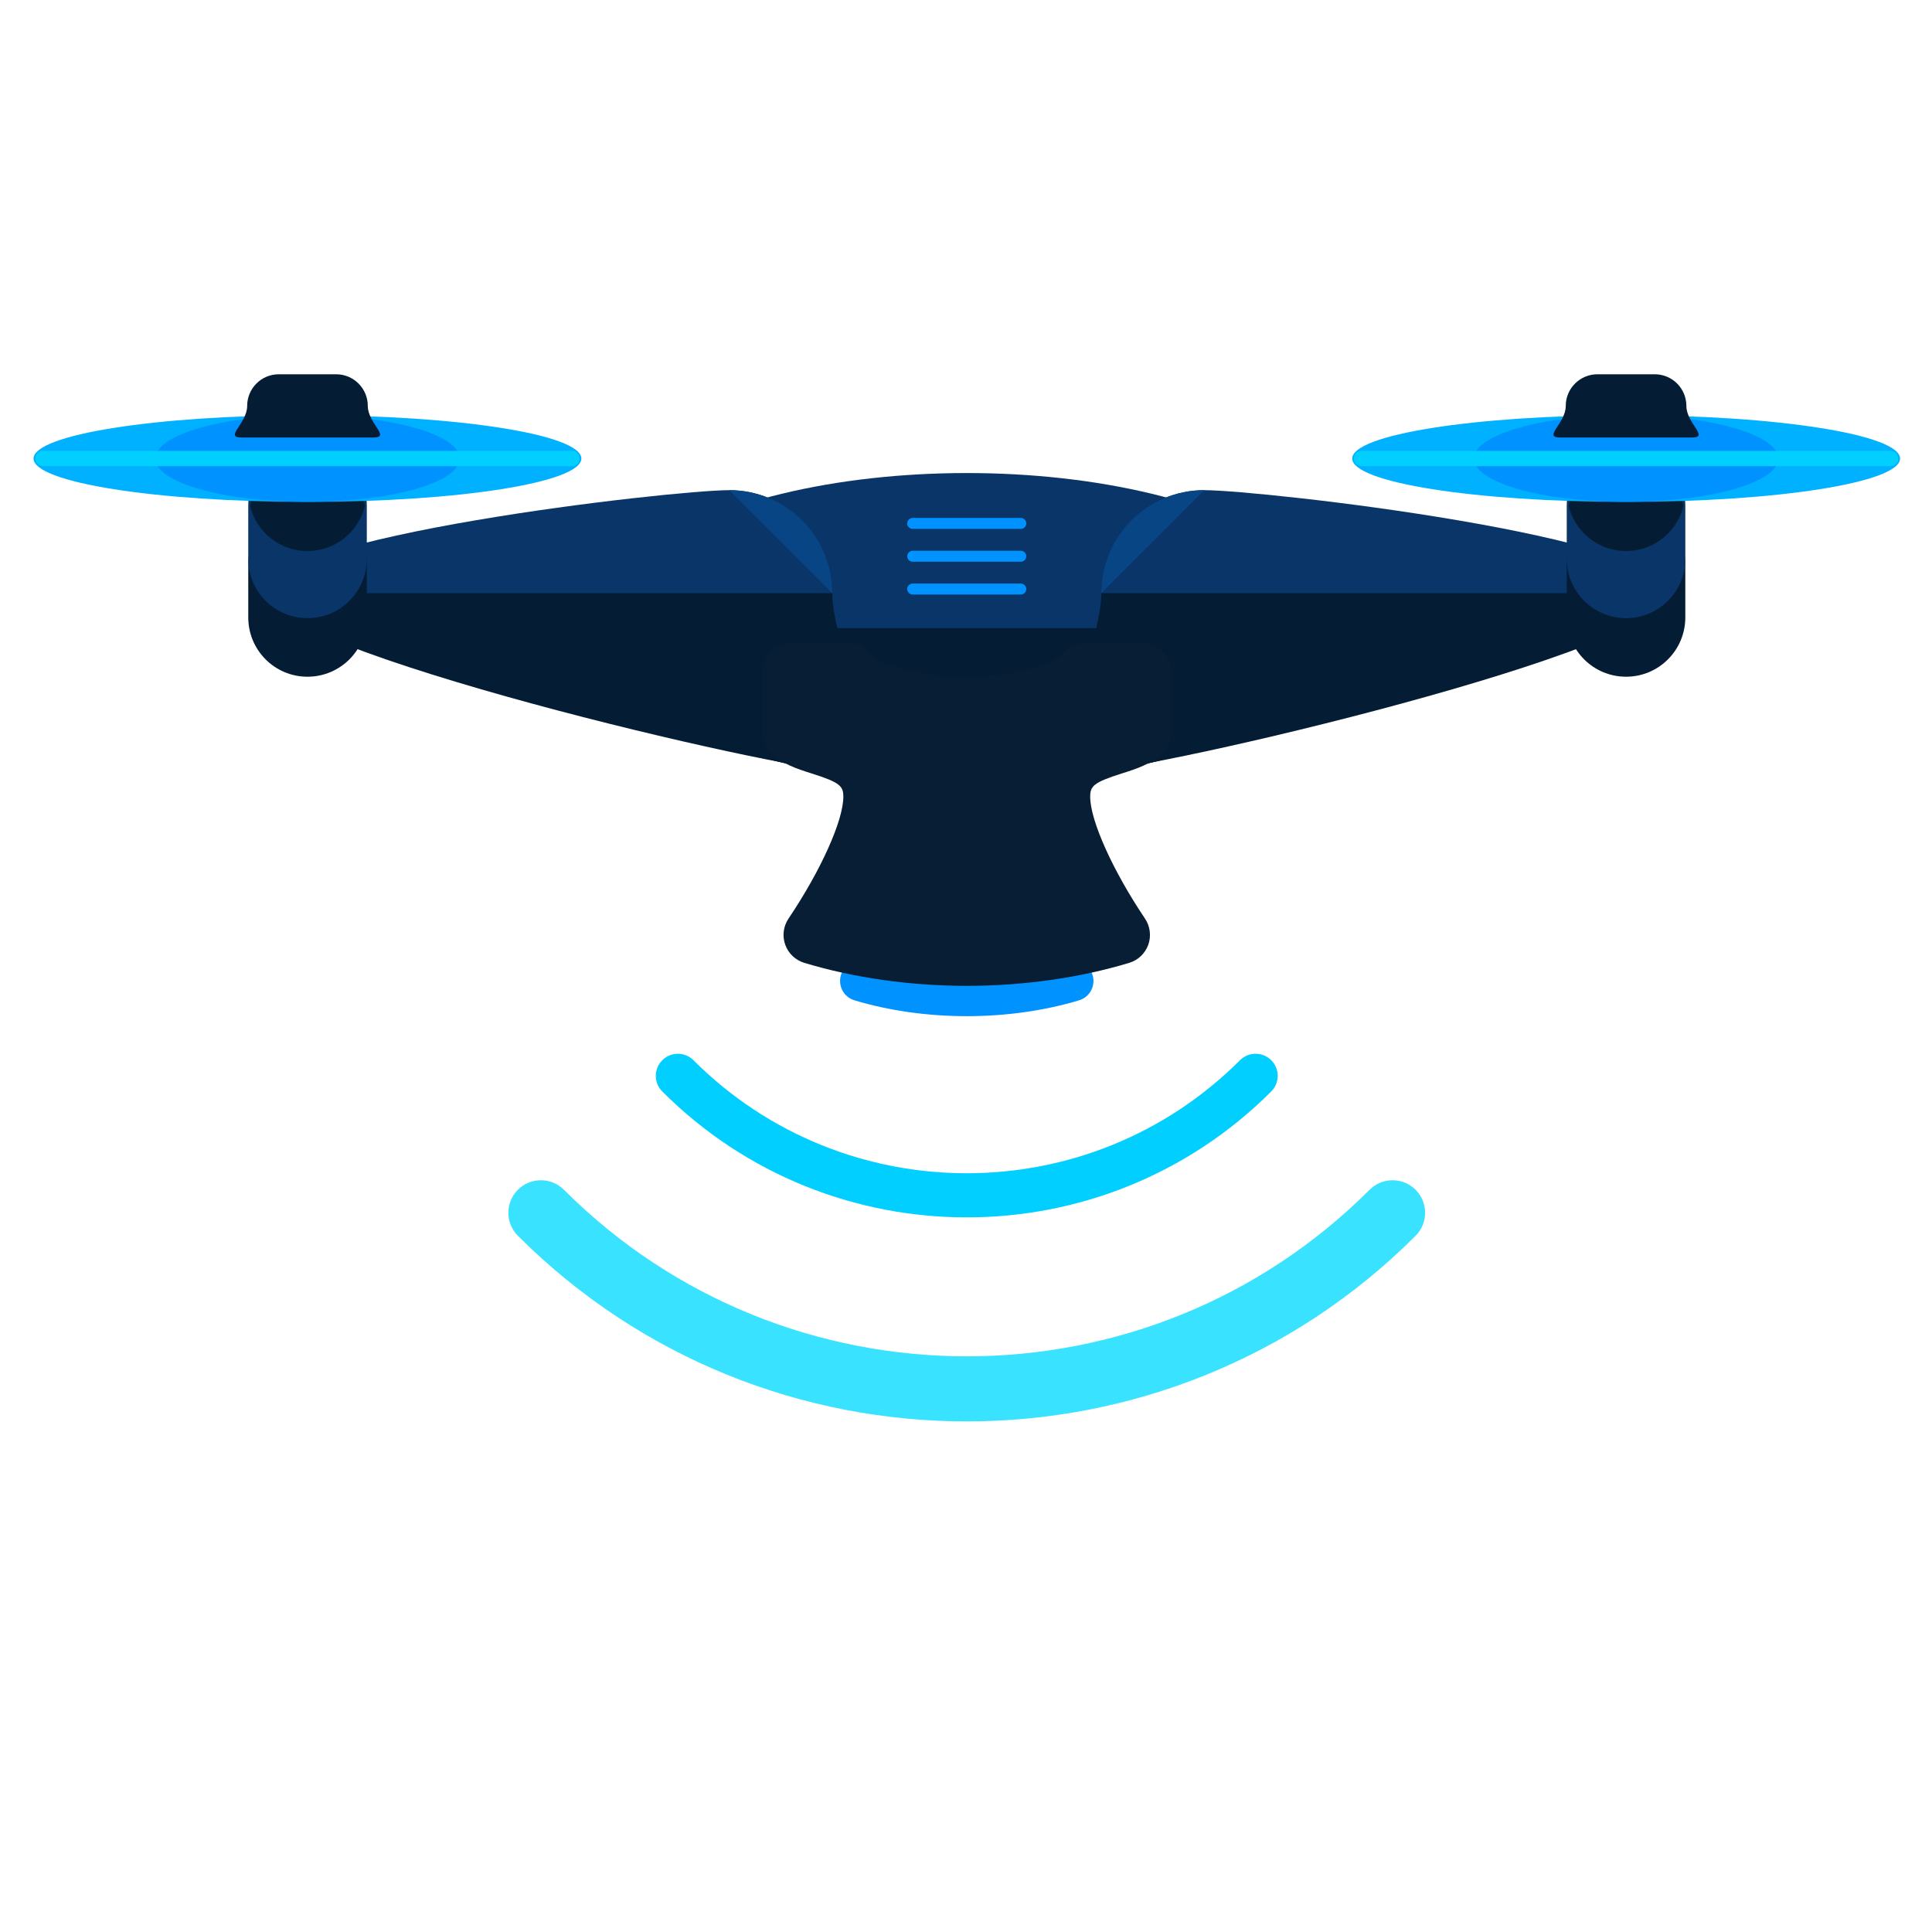 <?xml version="1.0" encoding="UTF-8"?>
<svg width="403px" height="403px" viewBox="0 0 403 403" version="1.1" xmlns="http://www.w3.org/2000/svg" xmlns:xlink="http://www.w3.org/1999/xlink">
    <!-- Generator: Sketch 40.1 (33804) - http://www.bohemiancoding.com/sketch -->
    <title>Group 2</title>
    <desc>Created with Sketch.</desc>
    <defs></defs>
    <g id="Page-1" stroke="none" stroke-width="1" fill="none" fill-rule="evenodd">
        <g id="Desktop-HD" transform="translate(-623, -349)">
            <g id="Group-2" transform="translate(623, 349)">
                <rect id="Rectangle" fill="#FFFFFF" x="0" y="0" width="403" height="403"></rect>
                <g id="drone(1)" transform="translate(7, 78)">
                    <g id="Layer_1">
                        <path d="M214.681,114.195 L174.641,114.195 C173.248,117.297 171.277,120.826 168.947,124.269 C168.199,125.388 168.029,126.775 168.473,128.034 C168.923,129.294 169.933,130.255 171.216,130.65 C178.394,132.822 186.497,133.965 194.661,133.965 C202.819,133.965 210.927,132.822 218.106,130.65 C219.383,130.261 220.399,129.293 220.85,128.034 C221.294,126.775 221.118,125.382 220.375,124.269 C218.045,120.826 216.074,117.297 214.681,114.195 L214.681,114.195 Z" id="Shape" fill="#0092FF"></path>
                        <ellipse id="Oval" fill="#093568" cx="194.662" cy="53.023" rx="77.275" ry="32.35"></ellipse>
                        <path d="M271.936,53.023 C271.936,70.895 237.335,85.373 194.661,85.373 C151.987,85.373 117.386,70.889 117.386,53.023" id="Shape" fill="#041D35"></path>
                        <path d="M166.6,45.723 C166.6,57.592 156.994,67.215 145.108,67.215 C133.258,67.215 48.106,57.592 48.106,45.723 C48.106,33.867 133.258,24.244 145.108,24.244 C156.995,24.243 166.6,33.867 166.6,45.723 L166.6,45.723 Z" id="Shape" fill="#093568"></path>
                        <path d="M145.108,24.243 C156.995,24.243 166.6,33.867 166.6,45.723" id="Shape" fill="#074584"></path>
                        <g id="Group" transform="translate(44.02, 27.03)" fill="#041D35">
                            <path d="M122.58,18.694 C122.58,30.562 136.407,55.813 124.538,55.813 C112.67,55.813 4.08,30.568 4.08,18.694" id="Shape"></path>
                            <path d="M25.493,23.748 C25.493,30.592 19.951,36.128 13.119,36.128 L13.119,36.128 C6.276,36.128 0.765,30.592 0.765,23.748 L0.765,12.677 C0.765,5.845 6.276,0.31 13.119,0.31 L13.119,0.31 C19.951,0.31 25.493,5.845 25.493,12.677 L25.493,23.748 L25.493,23.748 Z" id="Shape"></path>
                        </g>
                        <path d="M69.513,38.575 C69.513,45.407 63.971,50.942 57.139,50.942 L57.139,50.942 C50.295,50.942 44.784,45.407 44.784,38.575 L44.784,27.504 C44.784,20.672 50.295,15.124 57.139,15.124 L57.139,15.124 C63.971,15.124 69.513,20.672 69.513,27.504 L69.513,38.575 L69.513,38.575 Z" id="Shape" fill="#093568"></path>
                        <path d="M45.161,27.498 C46.469,32.918 51.317,36.945 57.139,36.945 C62.961,36.945 67.803,32.918 69.123,27.498 C67.804,22.089 62.961,18.05 57.139,18.05 C51.318,18.05 46.469,22.096 45.161,27.498 L45.161,27.498 Z" id="Shape" fill="#041D35"></path>
                        <ellipse id="Oval" fill="#00B1FF" cx="57.133" cy="17.65" rx="57.133" ry="9.04"></ellipse>
                        <ellipse id="Oval" fill="#0092FF" cx="57.139" cy="17.65" rx="31.742" ry="9.04"></ellipse>
                        <path d="M113.907,17.65 C113.907,18.532 113.207,19.231 112.319,19.231 L1.947,19.231 C1.077,19.231 0.371,18.532 0.371,17.65 L0.371,17.65 C0.371,16.768 1.077,16.056 1.947,16.056 L112.32,16.056 C113.202,16.056 113.907,16.773 113.907,17.65 L113.907,17.65 L113.907,17.65 Z" id="Shape" fill="#00CFFF"></path>
                        <path d="M69.719,6.676 C69.719,10.301 74.58,13.258 70.924,13.258 L43.343,13.258 C39.705,13.258 44.559,10.301 44.559,6.676 L44.559,6.676 C44.559,3.013 47.515,0.07 51.153,0.07 L63.113,0.07 C66.756,0.069 69.719,3.013 69.719,6.676 L69.719,6.676 L69.719,6.676 Z" id="Shape" fill="#041D35"></path>
                        <path d="M222.723,45.723 C222.723,57.592 232.329,67.215 244.209,67.215 C256.065,67.215 341.217,57.592 341.217,45.723 C341.217,33.867 256.065,24.244 244.209,24.244 C232.328,24.243 222.723,33.867 222.723,45.723 L222.723,45.723 Z" id="Shape" fill="#093568"></path>
                        <path d="M244.215,24.243 C232.334,24.243 222.729,33.867 222.729,45.723" id="Shape" fill="#074584"></path>
                        <g id="Group" transform="translate(215.465, 27.03)" fill="#041D35">
                            <path d="M7.258,18.694 C7.258,30.562 -6.569,55.813 5.299,55.813 C17.168,55.813 125.758,30.568 125.758,18.694" id="Shape"></path>
                            <path d="M104.345,23.748 C104.345,30.592 109.887,36.128 116.718,36.128 L116.718,36.128 C123.556,36.128 129.079,30.592 129.079,23.748 L129.079,12.677 C129.079,5.845 123.556,0.31 116.718,0.31 L116.718,0.31 C109.887,0.31 104.345,5.845 104.345,12.677 L104.345,23.748 L104.345,23.748 Z" id="Shape"></path>
                        </g>
                        <path d="M319.81,38.575 C319.81,45.407 325.352,50.942 332.183,50.942 L332.183,50.942 C339.021,50.942 344.545,45.407 344.545,38.575 L344.545,27.504 C344.545,20.672 339.021,15.124 332.183,15.124 L332.183,15.124 C325.352,15.124 319.81,20.672 319.81,27.504 L319.81,38.575 L319.81,38.575 Z" id="Shape" fill="#093568"></path>
                        <path d="M344.161,27.498 C342.853,32.918 337.999,36.945 332.183,36.945 C326.362,36.945 321.514,32.918 320.194,27.498 C321.514,22.089 326.362,18.05 332.183,18.05 C337.999,18.057 342.853,22.096 344.161,27.498 L344.161,27.498 Z" id="Shape" fill="#041D35"></path>
                        <ellipse id="Oval" fill="#00B1FF" cx="332.202" cy="17.65" rx="57.139" ry="9.04"></ellipse>
                        <ellipse id="Oval" fill="#0092FF" cx="332.202" cy="17.65" rx="31.742" ry="9.04"></ellipse>
                        <path d="M275.416,17.65 C275.416,18.532 276.115,19.231 277.003,19.231 L387.377,19.231 C388.246,19.231 388.952,18.532 388.952,17.65 L388.952,17.65 C388.952,16.768 388.246,16.056 387.377,16.056 L277.003,16.056 C276.121,16.056 275.416,16.773 275.416,17.65 L275.416,17.65 L275.416,17.65 Z" id="Shape" fill="#00CFFF"></path>
                        <path d="M319.604,6.676 C319.604,10.301 314.743,13.258 318.399,13.258 L345.98,13.258 C349.618,13.258 344.764,10.301 344.764,6.676 L344.764,6.676 C344.764,3.013 341.808,0.07 338.169,0.07 L326.21,0.07 C322.572,0.069 319.604,3.013 319.604,6.676 L319.604,6.676 L319.604,6.676 Z" id="Shape" fill="#041D35"></path>
                        <path d="M231.221,56.155 L219.433,56.155 C217.644,56.155 215.941,56.952 214.785,58.315 C213.136,60.262 205.593,63.151 194.656,63.151 C183.712,63.151 176.187,60.261 174.539,58.315 C173.377,56.946 171.68,56.155 169.885,56.155 L158.101,56.155 C154.737,56.155 152.018,58.875 152.018,62.239 L152.018,74.703 C152.018,76.248 152.614,77.744 153.667,78.877 C155.991,81.334 159.209,82.356 162.317,83.342 C168.267,85.222 168.912,85.994 168.912,88.203 C168.912,93.154 164.215,103.611 157.47,113.618 C156.399,115.225 156.144,117.244 156.795,119.063 C157.446,120.881 158.918,122.281 160.761,122.841 C171.139,125.979 182.861,127.64 194.656,127.64 C206.451,127.64 218.18,125.98 228.558,122.841 C230.407,122.281 231.867,120.882 232.524,119.063 C233.169,117.244 232.913,115.225 231.843,113.618 C225.109,103.611 220.406,93.161 220.406,88.203 C220.406,85.995 221.051,85.222 226.988,83.342 C230.103,82.356 233.321,81.335 235.645,78.877 C236.704,77.745 237.294,76.248 237.294,74.703 L237.294,62.239 C237.305,58.881 234.579,56.155 231.221,56.155 L231.221,56.155 Z" id="Shape" fill="#081E34"></path>
                        <g id="Group" transform="translate(181.485, 29.347)" fill="#0092FF">
                            <path d="M25.592,1.838 C25.592,2.471 25.08,2.982 24.448,2.982 L1.897,2.982 C1.265,2.982 0.754,2.471 0.754,1.838 L0.754,1.838 C0.754,1.206 1.265,0.694 1.897,0.694 L24.448,0.694 C25.081,0.694 25.592,1.205 25.592,1.838 L25.592,1.838 L25.592,1.838 Z" id="Shape"></path>
                            <path d="M25.592,8.681 C25.592,9.314 25.08,9.825 24.448,9.825 L1.897,9.825 C1.265,9.825 0.754,9.314 0.754,8.681 L0.754,8.681 C0.754,8.049 1.265,7.537 1.897,7.537 L24.448,7.537 C25.081,7.537 25.592,8.049 25.592,8.681 L25.592,8.681 L25.592,8.681 Z" id="Shape"></path>
                            <path d="M25.592,15.525 C25.592,16.158 25.08,16.669 24.448,16.669 L1.897,16.669 C1.265,16.669 0.754,16.158 0.754,15.525 L0.754,15.525 C0.754,14.893 1.265,14.381 1.897,14.381 L24.448,14.381 C25.081,14.381 25.592,14.893 25.592,15.525 L25.592,15.525 L25.592,15.525 Z" id="Shape"></path>
                        </g>
                        <path d="M101.023,170.178 C103.675,167.526 107.988,167.526 110.635,170.178 C156.958,216.502 232.359,216.502 278.682,170.178 C281.334,167.526 285.635,167.526 288.282,170.178 C290.928,172.83 290.934,177.131 288.282,179.778 C236.66,231.4 152.658,231.411 101.03,179.778 C98.383,177.132 98.377,172.831 101.023,170.178 L101.023,170.178 Z" id="Shape" fill="#39E3FF"></path>
                        <path d="M131.147,143.163 C132.942,141.357 135.856,141.357 137.656,143.163 C169.082,174.589 220.229,174.589 251.655,143.151 C253.456,141.356 256.37,141.356 258.17,143.163 C259.971,144.958 259.971,147.866 258.17,149.672 C223.15,184.687 166.168,184.699 131.141,149.672 C129.346,147.866 129.346,144.958 131.147,143.163 L131.147,143.163 Z" id="Shape" fill="#00CFFF"></path>
                    </g>
                </g>
            </g>
        </g>
    </g>
</svg>